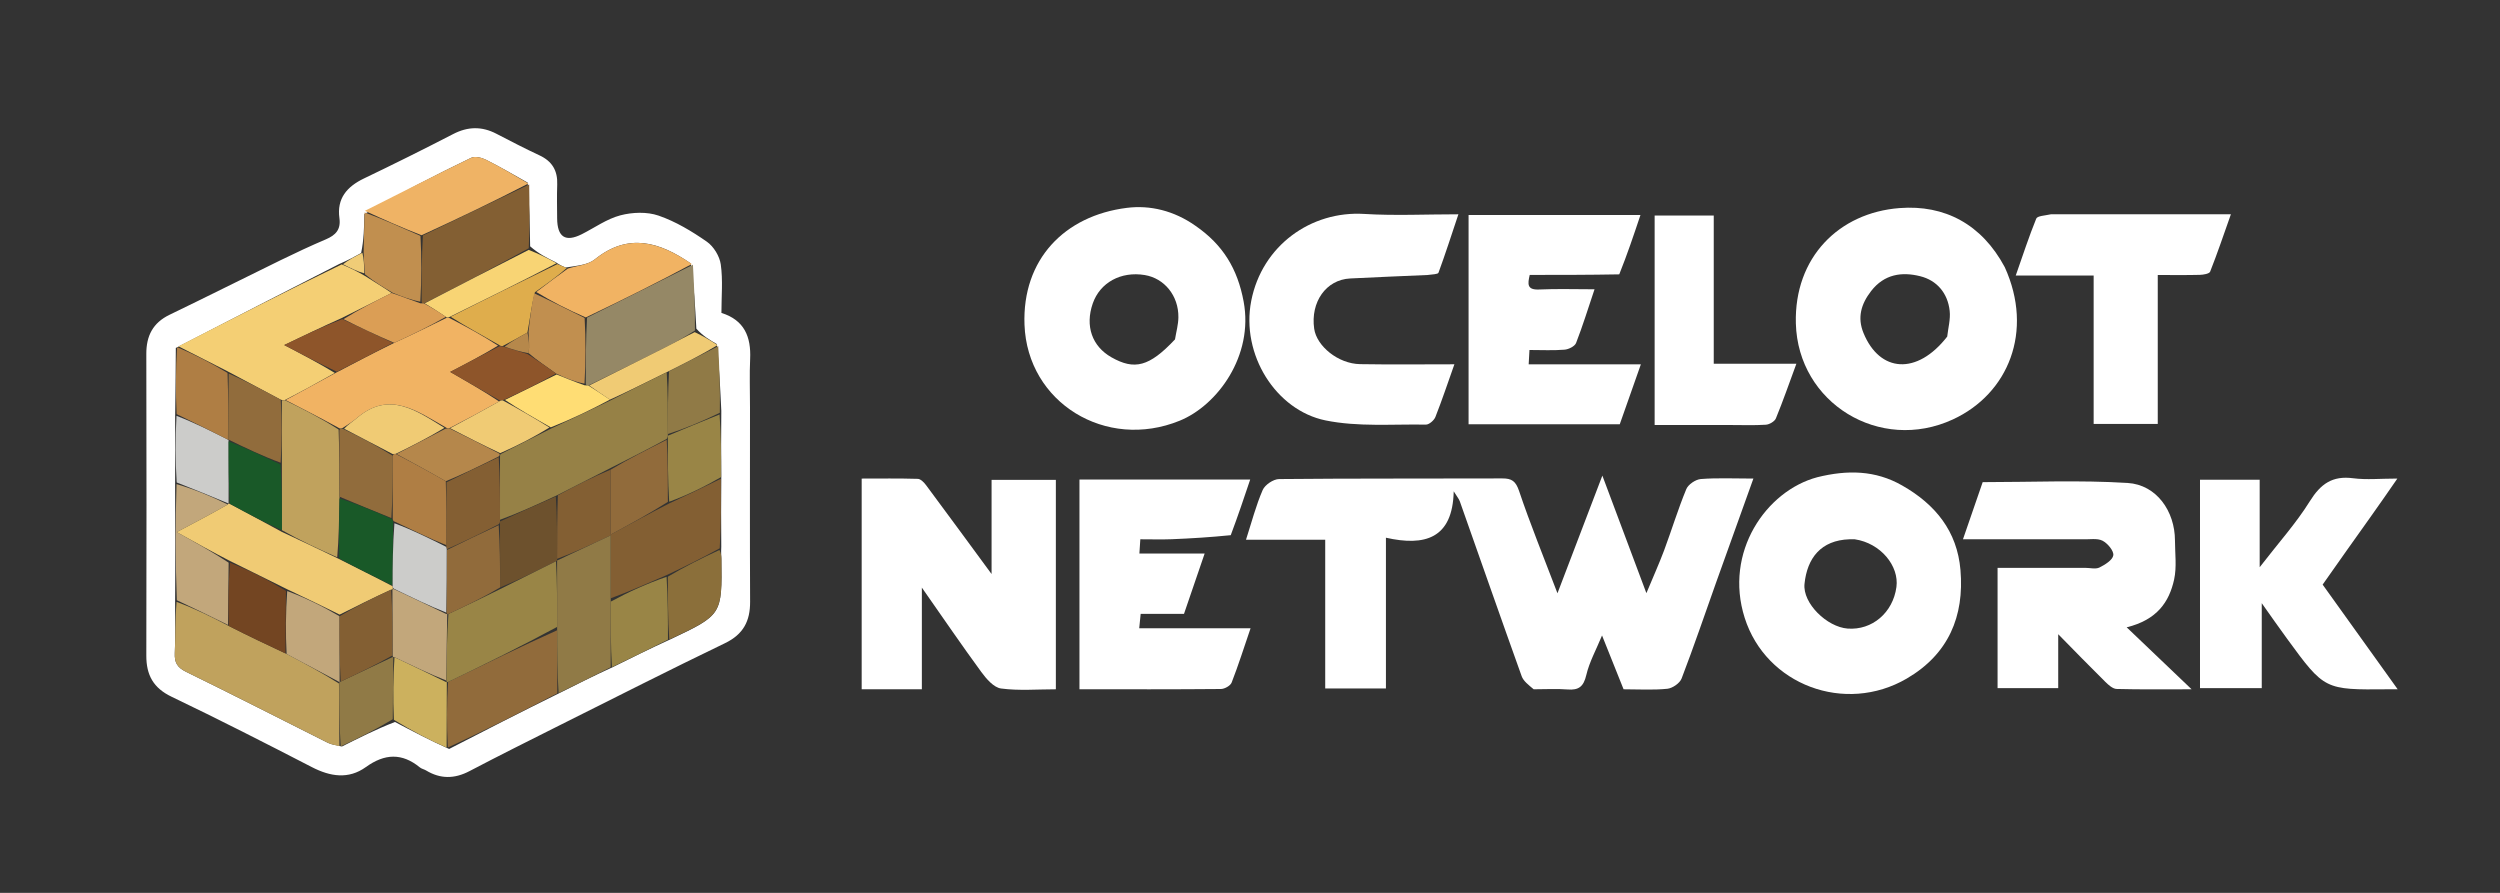 <?xml version="1.0"?>
<svg width="700" height="250" xmlns="http://www.w3.org/2000/svg" xmlns:svg="http://www.w3.org/2000/svg" enable-background="new 0 0 700 250" version="1.1" xml:space="preserve">

 <rect width="100%" height="100%" fill="#333333" stroke="none"/>

 <g class="layer">
  <title>Layer 1</title>
  <path d="m210,114c0,18.5 -0.06,36.49 0.03,54.49c0.03,5.41 -1.89,9.11 -7.01,11.59c-15.49,7.46 -30.82,15.25 -46.2,22.94c-8.47,4.25 -16.95,8.48 -25.34,12.88c-4.2,2.21 -8.16,2.26 -12.19,-0.18c-0.55,-0.33 -1.24,-0.45 -1.72,-0.84c-5.03,-4.12 -9.88,-3.88 -15.13,-0.1c-4.84,3.48 -9.94,2.68 -15.1,0.02c-13.02,-6.72 -26.07,-13.38 -39.29,-19.71c-5.14,-2.46 -7.09,-6.1 -7.08,-11.52c0.07,-28.16 0.06,-56.32 0,-84.48c-0.01,-5.05 1.83,-8.69 6.5,-10.95c10.41,-5.02 20.73,-10.22 31.11,-15.29c4.18,-2.04 8.4,-4.02 12.68,-5.84c2.72,-1.16 4.22,-2.72 3.78,-5.92c-0.77,-5.51 2.1,-8.83 6.87,-11.12c8.38,-4.02 16.71,-8.16 24.97,-12.43c4.11,-2.13 8.03,-2.21 12.11,-0.09c3.99,2.07 7.99,4.15 12.07,6.05c3.54,1.65 5.11,4.29 4.96,8.15c-0.11,3.17 -0.04,6.34 -0.02,9.5c0.05,5.25 2.32,6.72 6.88,4.44c3.6,-1.81 7.01,-4.29 10.81,-5.29c3.37,-0.89 7.47,-1.04 10.7,0.07c4.79,1.65 9.32,4.38 13.52,7.3c1.92,1.33 3.59,4.08 3.91,6.39c0.62,4.41 0.18,8.96 0.18,13.56c6.44,2.01 8.33,6.71 8.04,12.89c-0.2,4.32 -0.04,8.66 -0.04,13.49m-54.38,-40.57c-2.4,-1.18 -4.8,-2.36 -7.18,-4.46c-0.09,-5.77 -0.18,-11.55 -0.69,-17.84c-3.87,-2.15 -7.69,-4.41 -11.65,-6.39c-1.21,-0.6 -3.1,-1.08 -4.17,-0.56c-9.99,4.82 -19.86,9.88 -29.9,15.76c-0.07,3.59 -0.14,7.18 -0.91,10.91c-1.8,1 -3.61,1.99 -6.13,3.07c-15.01,7.68 -30.02,15.37 -45.76,23.51c-0.04,6.16 -0.08,12.31 -0.19,19.41c0.02,6.08 0.05,12.17 -0.01,19.17c0.04,10.68 0.09,21.35 0,32.95c-0.01,4.64 0.13,9.29 -0.09,13.92c-0.12,2.65 0.7,4.02 3.18,5.24c13.29,6.49 26.45,13.24 39.67,19.86c0.99,0.5 2.16,0.64 3.97,1.04c4.73,-2.39 9.46,-4.78 14.83,-6.87c4.83,2.54 9.65,5.09 15.17,7.56c10.09,-5.2 20.19,-10.4 31.02,-15.71c4.74,-2.39 9.47,-4.78 14.91,-7.25c5.12,-2.55 10.23,-5.1 16.07,-7.75c14.43,-6.85 14.44,-6.85 14.23,-22.54c-0.01,-0.83 -0.12,-1.65 -0.03,-3.4c-0.04,-6.34 -0.08,-12.67 0.01,-19.94c-0.04,-5.71 -0.09,-11.42 0,-18.05c-0.29,-6.05 -0.57,-12.1 -1.24,-18.72c-1.95,-1.13 -3.9,-2.26 -5.75,-4.32c-0.32,-5.97 -0.64,-11.94 -1.57,-18.28c-8.71,-5.96 -17.43,-8.72 -26.86,-1.13c-1.95,1.58 -5.02,1.76 -8.15,2.29c-0.78,-0.32 -1.56,-0.64 -2.78,-1.48z" fill="#FFFFFF" id="svg_2" opacity="1"/>
  <path d="m429.43,193c-1.44,-1.22 -2.87,-2.28 -3.37,-3.68c-5.84,-16.28 -11.54,-32.61 -17.3,-48.91c-0.26,-0.74 -0.82,-1.37 -1.72,-2.84c-0.3,13.33 -8.17,15.42 -18.98,12.99c0,14.51 0,28.25 0,42.21c-5.79,0 -11.2,0 -17,0c0,-13.84 0,-27.57 0,-41.65c-7.48,0 -14.58,0 -22.18,0c1.6,-4.96 2.79,-9.58 4.67,-13.91c0.63,-1.46 3,-3.06 4.59,-3.07c20.82,-0.21 41.65,-0.1 62.47,-0.18c2.7,-0.02 3.8,0.76 4.74,3.54c3.11,9.24 6.81,18.28 10.74,28.62c4.28,-11.21 8.24,-21.6 12.57,-32.95c4.2,11.23 8.05,21.51 12.33,32.92c1.89,-4.55 3.55,-8.22 4.96,-11.98c2.12,-5.7 3.89,-11.54 6.21,-17.15c0.54,-1.32 2.61,-2.71 4.07,-2.83c4.64,-0.36 9.32,-0.13 14.72,-0.13c-3.52,9.82 -6.95,19.33 -10.35,28.85c-3.22,9.05 -6.31,18.16 -9.75,27.13c-0.5,1.32 -2.56,2.74 -4.02,2.88c-3.95,0.4 -7.97,0.14 -12.23,0.14c-1.93,-4.81 -3.86,-9.66 -6.03,-15.07c-1.64,3.99 -3.55,7.42 -4.41,11.09c-0.76,3.25 -2.12,4.29 -5.28,4.03c-2.98,-0.24 -6,-0.05 -9.45,-0.05z" fill="#FFFFFF" id="svg_3" opacity="1"/>
  <path d="m251.93,193c-3.79,0 -7.09,0 -10.66,0c0,-19.64 0,-39.04 0,-59c5.2,0 10.47,-0.08 15.73,0.08c0.79,0.03 1.74,1.01 2.31,1.78c6.07,8.16 12.08,16.37 18.33,24.87c0,-8.75 0,-17.38 0,-26.37c6.15,0 11.89,0 18,0c0,19.22 0,38.73 0,58.64c-5.14,0 -10.32,0.45 -15.35,-0.22c-2.03,-0.27 -4.12,-2.7 -5.53,-4.63c-5.49,-7.49 -10.73,-15.18 -16.64,-23.62c0,9.94 0,18.95 0,28.47c-2.16,0 -3.93,0 -6.19,0z" fill="#FFFFFF" id="svg_4" opacity="1"/>
  <path d="m334.7,63.2c7.74,5.33 11.82,12.08 13.52,21.24c2.83,15.16 -7.31,29.04 -17.91,33.36c-20.63,8.41 -42.64,-5.03 -43.45,-26.88c-0.67,-18.27 11.2,-30.53 28.66,-32.72c6.5,-0.82 13.2,0.79 19.18,5m-5.7,31.83c0.33,-2.06 0.93,-4.12 0.95,-6.19c0.07,-6.04 -3.92,-10.92 -9.43,-11.83c-6.66,-1.1 -12.52,2.11 -14.55,7.97c-2.18,6.29 -0.21,11.97 5.23,15.06c6.45,3.66 10.59,2.66 17.8,-5.01z" fill="#FFFFFF" id="svg_5" opacity="1"/>
  <path d="m561.34,74.82c8.16,17.96 1,35.45 -14.53,42.62c-20.44,9.44 -43.38,-4.57 -43.97,-26.9c-0.48,-18.47 12.07,-30.98 29.04,-32.28c12.57,-0.97 23.01,4.48 29.46,16.56m-16.12,19.42c0.26,-2.4 0.95,-4.85 0.69,-7.2c-0.54,-4.95 -3.57,-8.54 -8.26,-9.7c-5.11,-1.28 -10.04,-0.62 -13.75,4.17c-2.84,3.68 -3.87,7.45 -2.13,11.71c4.54,11.12 15,11.9 23.45,1.02z" fill="#FFFFFF" id="svg_6" opacity="1"/>
  <path d="m508.85,133.62c8.4,-2.08 16.22,-1.98 23.73,2.3c9.33,5.3 15.43,12.82 16.35,23.67c1.11,13.02 -3.38,23.6 -15.04,30.41c-17.26,10.06 -39.4,1.82 -45.38,-17.01c-5.85,-18.42 6.04,-35.57 20.34,-39.37m10.48,17.38c-0.49,0 -0.99,-0.01 -1.49,0c-7.97,0.27 -11.84,5.25 -12.58,12.49c-0.55,5.45 6.3,12.07 12.07,12.51c6.86,0.52 12.69,-4.44 13.67,-11.63c0.79,-5.87 -4.39,-12.29 -11.67,-13.37z" fill="#FFFFFF" id="svg_7" opacity="1"/>
  <path d="m582.82,151c-11.13,0 -21.78,0 -33.19,0c2,-5.82 3.86,-11.18 5.52,-16c13.55,0 27.12,-0.61 40.59,0.23c8.09,0.5 13.24,7.92 13.25,16.1c0.01,3.66 0.53,7.45 -0.24,10.95c-1.38,6.27 -4.78,11.28 -13.28,13.37c6.31,6.02 11.88,11.34 18.18,17.35c-7.54,0 -14.27,0.09 -20.99,-0.09c-1.08,-0.03 -2.28,-1.11 -3.16,-1.98c-4.26,-4.2 -8.42,-8.49 -13.2,-13.35c0,5.4 0,10.09 0,15.1c-5.83,0 -11.24,0 -16.98,0c0,-10.89 0,-21.96 0,-33.68c8.07,0 16.33,0 24.58,0c1.34,0 2.88,0.43 3.95,-0.1c1.56,-0.77 3.71,-2.12 3.88,-3.43c0.15,-1.27 -1.61,-3.35 -3.04,-4.08c-1.48,-0.75 -3.57,-0.31 -5.87,-0.39z" fill="#FFFFFF" id="svg_8" opacity="1"/>
  <path d="m453.39,76.82c-8.56,0.16 -16.71,0.16 -25.07,0.16c-0.59,2.58 -0.8,4.24 2.67,4.08c4.94,-0.23 9.91,-0.06 15.48,-0.06c-1.82,5.41 -3.32,10.29 -5.17,15.04c-0.37,0.93 -2.07,1.78 -3.23,1.87c-3.13,0.26 -6.29,0.09 -9.82,0.09c-0.07,1.33 -0.14,2.51 -0.22,4.02c10.55,0 20.67,0 31.41,0c-2.07,5.86 -3.97,11.26 -5.91,16.78c-13.95,0 -28.05,0 -42.33,0c0,-19.6 0,-39 0,-58.6c15.95,0 31.72,0 48.13,0c-1.9,5.67 -3.71,11.07 -5.94,16.62z" fill="#FFFFFF" id="svg_9" opacity="1"/>
  <path d="m344.61,149.85c-5.71,0.58 -11.09,0.91 -16.48,1.13c-2.82,0.11 -5.64,0.02 -8.84,0.02c-0.09,1.3 -0.16,2.47 -0.26,3.99c6.17,0 11.96,0 18.27,0c-2,5.84 -3.85,11.25 -5.78,16.89c-3.78,0 -7.76,0 -12.13,0c-0.14,1.32 -0.26,2.5 -0.41,4.03c10.43,0 20.54,0 31.18,0c-1.84,5.38 -3.41,10.35 -5.3,15.21c-0.34,0.88 -1.96,1.79 -3,1.8c-13.12,0.12 -26.25,0.08 -39.61,0.08c0,-19.69 0,-39.09 0,-58.74c15.77,0 31.51,0 47.81,0c-1.73,5.16 -3.44,10.23 -5.45,15.59z" fill="#FFFFFF" id="svg_10" opacity="1"/>
  <path d="m663.74,144.76c-4.64,6.48 -9.01,12.7 -13.4,18.93c6.76,9.44 13.69,19.1 21.01,29.31c-1.5,0 -2.13,-0.01 -2.75,0c-17.73,0.17 -17.74,0.18 -28.2,-14.13c-2.28,-3.11 -4.48,-6.27 -7.11,-9.98c0,8.17 0,15.82 0,23.79c-5.83,0 -11.24,0 -17.29,0c0,-9.58 0,-19.33 0,-29.09c0,-9.65 0,-19.3 0,-29.27c5.55,0 10.96,0 16.71,0c0,7.58 0,15.34 0,24.5c5.26,-6.81 10.2,-12.3 14.04,-18.47c3.02,-4.85 6.32,-7.21 12.12,-6.44c3.76,0.49 7.65,0.09 12.39,0.09c-2.63,3.8 -4.94,7.15 -7.52,10.76z" fill="#FFFFFF" id="svg_11" opacity="1"/>
  <path d="m399.69,77c-7.52,0.32 -14.58,0.62 -21.64,0.97c-6.78,0.34 -11.14,6.63 -10.08,14.07c0.7,4.88 6.71,9.82 12.86,9.92c8.64,0.15 17.28,0.04 26.4,0.04c-1.84,5.19 -3.45,10.02 -5.32,14.76c-0.38,0.95 -1.77,2.15 -2.67,2.13c-9.39,-0.16 -19.03,0.68 -28.11,-1.18c-13.86,-2.84 -23.73,-18.41 -20.78,-33.49c3.02,-15.41 16.69,-25.24 31.63,-24.32c8.59,0.53 17.24,0.1 26.37,0.1c-1.94,5.81 -3.65,11.12 -5.57,16.35c-0.18,0.47 -1.72,0.45 -3.09,0.65z" fill="#FFFFFF" id="svg_12" opacity="1"/>
  <path d="m574.26,60c16.76,0 33.05,0 50.39,0c-2.03,5.73 -3.79,10.95 -5.81,16.06c-0.24,0.6 -1.88,0.87 -2.88,0.9c-3.8,0.1 -7.61,0.04 -11.79,0.04c0,13.96 0,27.69 0,41.71c-6.1,0 -11.83,0 -17.95,0c0,-13.62 0,-27.35 0,-41.57c-7.26,0 -14.15,0 -21.81,0c2.03,-5.77 3.7,-10.93 5.74,-15.93c0.32,-0.77 2.38,-0.83 4.11,-1.21z" fill="#FFFFFF" id="svg_13" opacity="1"/>
  <path d="m483.99,119c-7.13,0 -13.77,0 -20.69,0c0,-19.57 0,-38.95 0,-58.66c5.2,0 10.6,0 16.55,0c0,13.59 0,27.43 0,41.5c7.81,0 15.08,0 23.14,0c-2,5.42 -3.73,10.42 -5.74,15.31c-0.35,0.85 -1.8,1.7 -2.79,1.77c-3.32,0.22 -6.65,0.08 -10.47,0.08z" fill="#FFFFFF" id="svg_14" opacity="1"/>
  <path d="m49.96,96.97c15.01,-7.68 30.02,-15.37 45.72,-22.94c2.57,1.07 4.44,2.02 6.52,3.24c2.74,1.76 5.27,3.24 7.45,4.77c-4.8,2.37 -9.23,4.7 -14.03,7.04c-5.36,2.4 -10.35,4.8 -16.04,7.53c5.2,2.73 9.79,5.14 14.17,7.81c-4.74,2.7 -9.25,5.15 -14.03,7.61c-0.45,0.02 -0.63,0.04 -1.11,-0.11c-5.06,-2.71 -9.81,-5.25 -14.89,-7.95c-4.8,-2.44 -9.28,-4.72 -13.76,-7z" fill="#F4CF74" id="svg_15" opacity="1"/>
  <path d="m201.84,134.05c0.04,6.34 0.08,12.67 -0.32,19.48c-5.13,2.81 -9.83,5.14 -14.88,7.51c-5.45,2.34 -10.55,4.64 -15.64,6.48c0,-5.98 0,-11.5 0,-17.62c-5.61,2.63 -10.32,4.84 -15.02,6.58c0.01,-6.14 0.01,-11.83 0.22,-17.79c5.06,-2.73 9.92,-5.19 14.79,-7.19c0,5.96 0,11.46 0,18.18c6.07,-3.29 11.04,-5.99 16.38,-8.72c5.07,-2.33 9.77,-4.62 14.47,-6.91z" fill="#835F33" id="svg_16" opacity="1"/>
  <path d="m95.03,208.93c-1.08,-0.31 -2.25,-0.45 -3.24,-0.95c-13.22,-6.62 -26.38,-13.37 -39.67,-19.86c-2.48,-1.22 -3.3,-2.59 -3.18,-5.24c0.22,-4.63 0.08,-9.28 0.5,-14.35c5.08,1.86 9.74,4.16 14.61,6.74c5.43,2.76 10.65,5.23 16.2,7.83c5.08,2.7 9.85,5.25 14.66,8.28c0.07,6.17 0.09,11.86 0.12,17.55z" fill="#C0A25D" id="svg_17" opacity="1"/>
  <path d="m194.02,74.12c0.32,5.97 0.64,11.94 0.56,18.42c-2.84,1.82 -5.26,3.18 -7.74,4.43c-7.28,3.68 -14.58,7.31 -22.11,10.97c-0.23,0.01 -0.69,-0.07 -0.71,-0.53c0,-6.42 0.02,-12.37 0.35,-18.47c10.1,-5.04 19.87,-9.93 29.65,-14.82z" fill="#958866" id="svg_18" opacity="1"/>
  <path d="m156.05,194.12c-10.1,5.19 -20.2,10.39 -30.65,15.17c-0.34,-6.37 -0.31,-12.34 0.06,-18.34c10.41,-5.01 20.48,-9.98 30.54,-14.48c0.02,6.19 0.03,11.92 0.05,17.65z" fill="#916B3B" id="svg_19" opacity="1"/>
  <path d="m148.17,51.65c0.09,5.77 0.18,11.55 -0.12,17.86c-9.97,5.5 -19.55,10.46 -29.34,15.44c-0.21,0.02 -0.62,-0.01 -0.65,-0.47c-0.01,-6.44 0.01,-12.41 0.35,-18.55c10.12,-4.87 19.94,-9.58 29.76,-14.28z" fill="#835F33" id="svg_20" opacity="1"/>
  <path d="m156.41,194.06c-0.38,-5.67 -0.39,-11.4 -0.41,-18.06c0,-6.95 0.01,-12.96 -0.01,-18.99c-0.01,-0.02 -0.02,-0.06 -0.02,-0.06c4.71,-2.21 9.42,-4.42 15.03,-7.05c0,6.12 0,11.64 0,18.09c0,6.91 -0.01,12.87 -0.01,18.84c-4.74,2.39 -9.47,4.78 -14.58,7.23z" fill="#907A46" id="svg_21" opacity="1"/>
  <path d="m147.96,51.39c-9.61,4.96 -19.43,9.67 -29.92,14.48c-5.75,-2.21 -10.82,-4.52 -15.88,-6.83c9.91,-4.98 19.78,-10.04 29.77,-14.86c1.07,-0.52 2.96,-0.04 4.17,0.56c3.96,1.98 7.78,4.24 11.86,6.65z" fill="#EFB365" id="svg_22" opacity="1"/>
  <path d="m193.72,73.93c-9.48,5.08 -19.25,9.97 -29.71,14.95c-5.14,-2.22 -9.6,-4.53 -13.86,-7.11c3.07,-2.38 5.95,-4.47 8.82,-6.56c2.56,-0.83 5.63,-1.01 7.58,-2.59c9.43,-7.59 18.15,-4.83 27.17,1.31z" fill="#F1B363" id="svg_23" opacity="1"/>
  <path d="m63.84,174.98c-4.66,-2.29 -9.32,-4.59 -14.33,-6.92c-0.39,-10.7 -0.44,-21.37 -0.08,-32.51c5.11,1.5 9.82,3.46 14.35,5.71c-4.68,2.67 -9.19,5.05 -14.29,7.73c5.48,3.05 10.01,5.57 14.53,8.55c-0.07,6.12 -0.12,11.78 -0.18,17.44z" fill="#C2A77B" id="svg_24" opacity="1"/>
  <path d="m102.09,59.49c5.13,1.86 10.2,4.17 15.64,6.55c0.34,6.03 0.32,12 -0.04,18.43c-2.78,-0.52 -5.23,-1.5 -7.68,-2.47c-2.54,-1.49 -5.07,-2.97 -7.8,-5.18c-0.25,-2.51 -0.32,-4.31 -0.39,-6.11c0.07,-3.59 0.14,-7.18 0.27,-11.22z" fill="#C18F4F" id="svg_25" opacity="1"/>
  <path d="m171.34,186.79c-0.35,-5.93 -0.34,-11.89 -0.34,-18.33c5.09,-2.78 10.19,-5.08 15.64,-6.95c0.37,6.15 0.38,11.87 0.39,17.59c-5.11,2.55 -10.22,5.1 -15.69,7.69z" fill="#998546" id="svg_26" opacity="1"/>
  <path d="m63.96,140.97c-4.71,-1.96 -9.42,-3.92 -14.49,-5.88c-0.38,-6.08 -0.41,-12.17 -0.05,-18.66c5.06,1.94 9.73,4.3 14.45,6.69c0.04,0.03 0.15,-0.01 0.14,0.45c0,6.09 0,11.73 -0.01,17.38c-0.01,0 -0.04,0.02 -0.04,0.02z" fill="#CCCCCA" id="svg_27" opacity="1"/>
  <path d="m63.82,123.09c-4.67,-2.36 -9.34,-4.72 -14.36,-7.14c-0.31,-6.21 -0.27,-12.36 0.13,-18.75c4.85,2.05 9.33,4.33 14.12,7.22c0.24,6.64 0.17,12.65 0.11,18.67z" fill="#AF7E44" id="svg_28" opacity="1"/>
  <path d="m125.11,190.99c-0.02,5.96 -0.05,11.93 -0.06,18.34c-4.81,-2.09 -9.63,-4.64 -14.76,-7.79c-0.26,-6.26 -0.22,-11.91 0.17,-17.52c5.04,2.36 9.73,4.67 14.47,6.98c0.06,0.01 0.18,-0.01 0.18,-0.01z" fill="#CCB15E" id="svg_29" opacity="1"/>
  <path d="m110.11,183.97c-0.04,5.66 -0.08,11.31 -0.14,17.42c-4.75,2.85 -9.48,5.24 -14.57,7.59c-0.4,-5.74 -0.42,-11.43 -0.43,-17.59c0.01,-0.46 0.12,-0.4 0.43,-0.55c4.99,-2.37 9.68,-4.6 14.46,-6.84c0.08,-0.02 0.25,-0.03 0.25,-0.03z" fill="#907A46" id="svg_30" opacity="1"/>
  <path d="m201.11,96.92c0.29,6.05 0.57,12.1 0.44,18.66c-5.13,2.48 -9.84,4.45 -14.55,5.95c0,-6.1 0.01,-11.74 0.33,-17.55c4.8,-2.47 9.29,-4.76 13.78,-7.06z" fill="#907A46" id="svg_31" opacity="1"/>
  <path d="m187.4,179.05c-0.38,-5.67 -0.39,-11.39 -0.4,-17.58c4.69,-2.8 9.39,-5.13 14.45,-7.48c0.42,0.82 0.53,1.64 0.54,2.47c0.21,15.69 0.2,15.69 -14.59,22.59z" fill="#8B6F3A" id="svg_32" opacity="1"/>
  <path d="m187,122c4.71,-1.97 9.42,-3.94 14.48,-5.96c0.4,5.66 0.45,11.37 0.43,17.55c-4.77,2.75 -9.47,5.04 -14.54,6.9c-0.37,-6.12 -0.37,-11.8 -0.37,-17.74c0,-0.41 0,-0.58 0,-0.75z" fill="#998546" id="svg_33" opacity="1"/>
  <path d="m158.69,75.06c-2.59,2.24 -5.47,4.33 -8.93,6.78c-0.98,3.94 -1.38,7.53 -2.08,11.27c-2.44,1.36 -4.58,2.56 -6.96,3.79c-0.42,0 -0.58,-0.03 -0.96,-0.3c-4.74,-2.71 -9.26,-5.16 -13.59,-7.89c10.1,-5.11 19.99,-9.94 29.89,-14.76c0.78,0.32 1.56,0.64 2.63,1.11z" fill="#DFAD4C" id="svg_34" opacity="1"/>
  <path d="m155.84,73.69c-9.68,5.08 -19.57,9.91 -29.9,15.02c-0.44,0.28 -0.91,0.28 -1.1,0.01c-2.1,-1.45 -4.01,-2.62 -5.93,-3.79c9.59,-4.96 19.17,-9.92 29.13,-14.96c2.78,1.1 5.18,2.28 7.8,3.72z" fill="#F8D474" id="svg_35" opacity="1"/>
  <path d="m200.92,96.64c-4.3,2.58 -8.79,4.87 -13.93,7.42c-5.74,2.82 -10.82,5.4 -16.22,7.84c-2.14,-1.41 -3.97,-2.69 -5.8,-3.97c7.29,-3.65 14.59,-7.28 21.87,-10.96c2.48,-1.25 4.9,-2.61 7.69,-3.97c2.3,1.09 4.25,2.22 6.39,3.64z" fill="#F0CB74" id="svg_36" opacity="1"/>
  <path d="m101.47,70.78c0.42,1.73 0.49,3.53 0.54,5.77c-1.89,-0.5 -3.76,-1.45 -5.97,-2.56c1.47,-1.15 3.28,-2.14 5.43,-3.21z" fill="#F0CC77" id="svg_37" opacity="1"/>
  <path d="m125.03,88.99c0,0 0.47,0 0.71,0c4.76,2.45 9.28,4.9 13.71,7.79c-4.42,2.69 -8.74,4.94 -13.4,7.36c4.94,2.84 9.43,5.43 13.71,8.27c-4.73,2.66 -9.23,5.07 -14,7.51c-0.44,0.01 -0.61,-0.01 -1,-0.28c-8.04,-4.56 -15.72,-10.34 -24.74,-2.66c-1.24,1.05 -2.63,1.92 -4.22,2.94c-0.44,0.09 -0.61,0.13 -0.99,-0.12c-5.07,-2.78 -9.95,-5.28 -14.83,-7.78c4.52,-2.45 9.03,-4.9 14.13,-7.68c5.69,-3 10.8,-5.67 16.28,-8.34c5.13,-2.33 9.88,-4.67 14.64,-7.01z" fill="#F1B363" id="svg_41" opacity="1"/>
  <path d="m79.72,112.03c5.14,2.49 10.02,4.99 15.09,8.23c0.23,6.77 0.26,12.81 0.25,19.3c-0.12,5.81 -0.19,11.16 -0.64,16.49c-5.42,-2.4 -10.48,-4.77 -15.49,-7.6c0.02,-6.42 -0.01,-12.39 0,-18.83c0.02,-6.16 0,-11.84 -0.01,-17.53c0.17,-0.02 0.35,-0.04 0.8,-0.06z" fill="#C0A25D" id="svg_42" opacity="1"/>
  <path d="m78.61,111.92c0.32,5.86 0.34,11.54 -0.03,17.64c-5.11,-1.87 -9.84,-4.16 -14.56,-6.45c0,0 -0.11,0.04 -0.15,0.01c0.01,-6.05 0.08,-12.06 0.16,-18.54c4.77,2.09 9.52,4.63 14.58,7.34z" fill="#916C3C" id="svg_43" opacity="1"/>
  <path d="m110.02,96c-5.11,2.67 -10.22,5.34 -15.69,8.09c-4.96,-2.34 -9.55,-4.75 -14.75,-7.48c5.69,-2.73 10.68,-5.13 16.24,-7.25c5.1,2.4 9.65,4.52 14.2,6.64z" fill="#8E552A" id="svg_44" opacity="1"/>
  <path d="m110.39,96c-4.92,-2.12 -9.47,-4.24 -14.21,-6.64c4.24,-2.62 8.67,-4.95 13.47,-7.32c2.81,0.93 5.26,1.91 8.07,2.89c0.37,0.01 0.78,0.04 0.99,0.02c2.12,1.15 4.03,2.32 6.13,3.77c-4.57,2.61 -9.32,4.95 -14.45,7.28z" fill="#DB9E55" id="svg_45" opacity="1"/>
  <path d="m171.09,112.04c5.08,-2.58 10.16,-5.16 15.59,-7.81c0.33,5.56 0.32,11.2 0.32,17.3c0,0.64 0,0.81 -0.32,1.36c-5.45,2.98 -10.58,5.56 -15.7,8.14c-4.86,2.47 -9.72,4.93 -15.15,7.71c-5.66,2.63 -10.74,4.95 -15.83,6.8c0,-6.17 0,-11.87 0,-17.78c0,-0.22 0.03,-0.64 0.38,-0.72c4.78,-2.39 9.2,-4.71 13.99,-7.08c5.81,-2.67 11.26,-5.29 16.72,-7.92z" fill="#968146" id="svg_46" opacity="1"/>
  <path d="m140,146.01c5.09,-2.32 10.17,-4.64 15.63,-7c0.36,5.64 0.36,11.33 0.35,17.47c-0.01,0.47 0,0.51 -0.31,0.65c-5.42,2.71 -10.52,5.26 -15.64,7.36c-0.02,-6.14 -0.03,-11.81 -0.03,-17.73c0,-0.25 0,-0.75 0,-0.75z" fill="#6D512D" id="svg_47" opacity="1"/>
  <path d="m170.99,131.5c5.11,-3.05 10.24,-5.63 15.69,-8.36c0.32,5.55 0.32,11.23 0.32,17.39c-4.97,3.16 -9.94,5.86 -16.01,9.15c0,-6.72 0,-12.22 0,-18.18z" fill="#916B3B" id="svg_48" opacity="1"/>
  <path d="m64.05,175.27c-0.15,-5.95 -0.1,-11.61 0.33,-17.72c5.49,2.17 10.61,4.8 15.69,7.89c-0.08,6.15 -0.11,11.84 -0.15,17.52c-5.22,-2.46 -10.44,-4.93 -15.87,-7.69z" fill="#734522" id="svg_49" opacity="1"/>
  <path d="m80.25,183.1c-0.29,-5.82 -0.26,-11.51 0.17,-17.61c5.15,1.92 9.92,4.26 14.65,7.06c-0.02,6.45 0,12.44 0.02,18.44c0,0 -0.11,-0.06 -0.17,-0.07c-4.82,-2.57 -9.59,-5.12 -14.67,-7.82z" fill="#C2A77B" id="svg_50" opacity="1"/>
  <path d="m147.98,92.96c0.4,-3.59 0.8,-7.18 1.58,-10.84c4.85,2.23 9.31,4.54 14.13,6.9c0.35,6.02 0.33,11.97 -0.03,18.4c-2.84,-0.54 -5.32,-1.56 -7.97,-2.84c-2.76,-1.99 -5.35,-3.71 -7.63,-5.66c0.18,-2.14 0.05,-4.05 -0.08,-5.96z" fill="#C18F4F" id="svg_51" opacity="1"/>
  <path d="m155.86,104.85c2.48,1.01 4.96,2.03 7.81,3.03c0.37,-0.01 0.83,0.07 1.06,0.06c2.07,1.27 3.9,2.55 6.04,3.96c-5.14,2.77 -10.59,5.39 -16.55,7.76c-4.73,-2.68 -8.94,-5.09 -12.84,-7.68c5.03,-2.49 9.75,-4.81 14.48,-7.13z" fill="#FFDD74" id="svg_52" opacity="1"/>
  <path d="m140.04,164.95c5.11,-2.56 10.21,-5.11 15.64,-7.8c0.33,5.89 0.32,11.9 0.32,18.38c-10.06,5.44 -20.13,10.41 -30.54,15.42c-0.35,0.04 -0.47,0.06 -0.48,-0.41c0.07,-6.52 0.16,-12.57 0.58,-18.63c5.06,-2.34 9.77,-4.65 14.48,-6.96z" fill="#998546" id="svg_53" opacity="1"/>
  <path d="m95.1,172.09c-4.76,-2.34 -9.53,-4.68 -14.64,-7.07c-5.47,-2.67 -10.59,-5.3 -16.06,-7.94c-4.9,-2.52 -9.43,-5.04 -14.91,-8.09c5.1,-2.68 9.61,-5.06 14.29,-7.73c0.18,-0.29 0.21,-0.31 0.56,-0.18c5.08,2.69 9.81,5.26 14.54,7.83c5.06,2.37 10.12,4.74 15.72,7.45c5.46,2.75 10.37,5.17 15.33,7.79c0.04,0.21 0.1,0.62 0.05,0.7c-0.05,0.08 -0.1,0.26 -0.45,0.24c-5.05,2.32 -9.74,4.66 -14.43,7z" fill="#F0CB74" id="svg_54" opacity="1"/>
  <path d="m78.93,148.45c-4.78,-2.11 -9.51,-4.68 -14.58,-7.38c-0.34,-5.77 -0.34,-11.41 -0.34,-17.5c4.73,1.83 9.46,4.12 14.53,6.46c0.38,6.03 0.41,12 0.39,18.42z" fill="#195928" id="svg_55" opacity="1"/>
  <path d="m125.22,171.93c-0.08,6.04 -0.17,12.09 -0.3,18.6c-4.73,-1.84 -9.42,-4.15 -14.46,-6.51c-0.35,-0.05 -0.52,-0.04 -0.53,-0.49c-0.02,-6.44 -0.04,-12.43 -0.05,-18.42c0,0 0.05,-0.18 0.45,-0.15c5.11,2.36 9.83,4.69 14.63,6.97c0.08,-0.03 0.26,0 0.26,0z" fill="#C2A77B" id="svg_56" opacity="1"/>
  <path d="m109.53,165.09c0.36,6.01 0.38,12 0.32,18.46c-4.77,2.69 -9.46,4.92 -14.45,7.29c-0.33,-5.85 -0.35,-11.84 -0.33,-18.29c4.72,-2.8 9.41,-5.14 14.46,-7.46z" fill="#835F33" id="svg_57" opacity="1"/>
  <path d="m155.69,104.58c-4.56,2.59 -9.28,4.91 -14.59,7.36c-0.76,0.16 -0.94,0.19 -1.12,0.22c-4.5,-2.59 -8.99,-5.18 -13.93,-8.02c4.66,-2.42 8.98,-4.67 13.61,-7.11c0.48,-0.16 0.64,-0.13 1.38,0.05c2.62,0.79 4.67,1.43 6.71,2.07c2.59,1.72 5.18,3.44 7.94,5.43z" fill="#8E552A" id="svg_58" opacity="1"/>
  <path d="m148.06,98.92c-2.35,-0.41 -4.4,-1.05 -6.77,-1.86c1.81,-1.39 3.95,-2.59 6.39,-3.95c0.43,1.76 0.56,3.67 0.38,5.81z" fill="#B6884B" id="svg_59" opacity="1"/>
  <path d="m95.11,139.1c-0.04,-6.03 -0.07,-12.07 -0.1,-18.56c0.18,-0.49 0.35,-0.53 1.09,-0.44c4.99,2.43 9.42,4.73 13.87,7.5c0,6.14 -0.02,11.82 -0.39,17.45c-5.07,-2.03 -9.77,-3.99 -14.47,-5.95z" fill="#916C3C" id="svg_60" opacity="1"/>
  <path d="m109.96,127.14c-4.44,-2.31 -8.87,-4.61 -13.6,-7.1c1.03,-1.14 2.42,-2.01 3.66,-3.06c9.02,-7.68 16.7,-1.9 24.43,2.82c-4.54,2.73 -8.98,5.02 -13.69,7.29c-0.45,0 -0.63,0.03 -0.8,0.05z" fill="#F0CB74" id="svg_61" opacity="1"/>
  <path d="m139.76,112.41c0.4,-0.28 0.58,-0.31 1.04,-0.29c4.48,2.45 8.69,4.86 13.06,7.58c-4.28,2.63 -8.7,4.95 -13.8,7.18c-5.12,-2.39 -9.58,-4.68 -14.03,-6.98c4.5,-2.42 9,-4.83 13.73,-7.49z" fill="#F0CB74" id="svg_62" opacity="1"/>
  <path d="m125.76,119.92c4.72,2.28 9.18,4.57 13.95,7.03c0.32,0.17 0.29,0.59 -0.07,0.85c-5.12,2.58 -9.87,4.91 -14.82,6.95c-4.73,-2.73 -9.26,-5.18 -13.79,-7.63c4.44,-2.3 8.88,-4.59 13.63,-7.05c0.49,-0.16 0.66,-0.14 1.1,-0.15z" fill="#B5874B" id="svg_63" opacity="1"/>
  <path d="m95.06,139.56c4.75,1.5 9.45,3.46 14.56,5.72c0.4,0.3 0.53,0.76 0.47,1.22c-0.11,6.13 -0.16,11.79 -0.2,17.45c-4.92,-2.42 -9.83,-4.84 -14.92,-7.57c-0.1,-5.66 -0.03,-11.01 0.09,-16.82z" fill="#195928" id="svg_64" opacity="1"/>
  <path d="m125.02,135.04c4.75,-2.33 9.5,-4.66 14.62,-7.03c0.36,5.66 0.36,11.36 0.36,17.53c0,0.47 0,0.97 -0.36,1.25c-5.07,2.59 -9.77,4.89 -14.55,6.98c-0.07,-0.22 -0.17,-0.66 -0.15,-1.14c0.05,-6.18 0.06,-11.89 0.08,-17.59z" fill="#845F33" id="svg_65" opacity="1"/>
  <path d="m125.16,153.98c4.71,-2.3 9.41,-4.6 14.47,-6.94c0.37,5.64 0.38,11.31 0.4,17.45c-4.7,2.77 -9.41,5.08 -14.47,7.42c-0.34,0.02 -0.52,-0.01 -0.55,-0.44c0.03,-6.11 0.09,-11.8 0.15,-17.49z" fill="#916B3B" id="svg_66" opacity="1"/>
  <path d="m125.09,153.77c0.01,5.9 -0.05,11.59 -0.16,17.74c-4.77,-1.86 -9.49,-4.19 -14.56,-6.63c-0.34,-0.11 -0.4,-0.52 -0.44,-0.73c0,-5.86 0.05,-11.52 0.51,-17.64c5.1,1.9 9.79,4.25 14.48,6.6c0,0 0.1,0.44 0.17,0.66z" fill="#CCCCCA" id="svg_67" opacity="1"/>
  <path d="m124.94,152.63c-4.71,-1.87 -9.4,-4.22 -14.44,-6.58c-0.35,-0.01 -0.48,-0.47 -0.53,-0.7c-0.02,-5.93 0,-11.61 0,-17.75c0.16,-0.48 0.34,-0.51 0.79,-0.51c4.8,2.48 9.33,4.93 14.06,7.66c0.18,5.99 0.17,11.7 0.12,17.88z" fill="#AF7E44" id="svg_68" opacity="1"/>
 </g>
</svg>